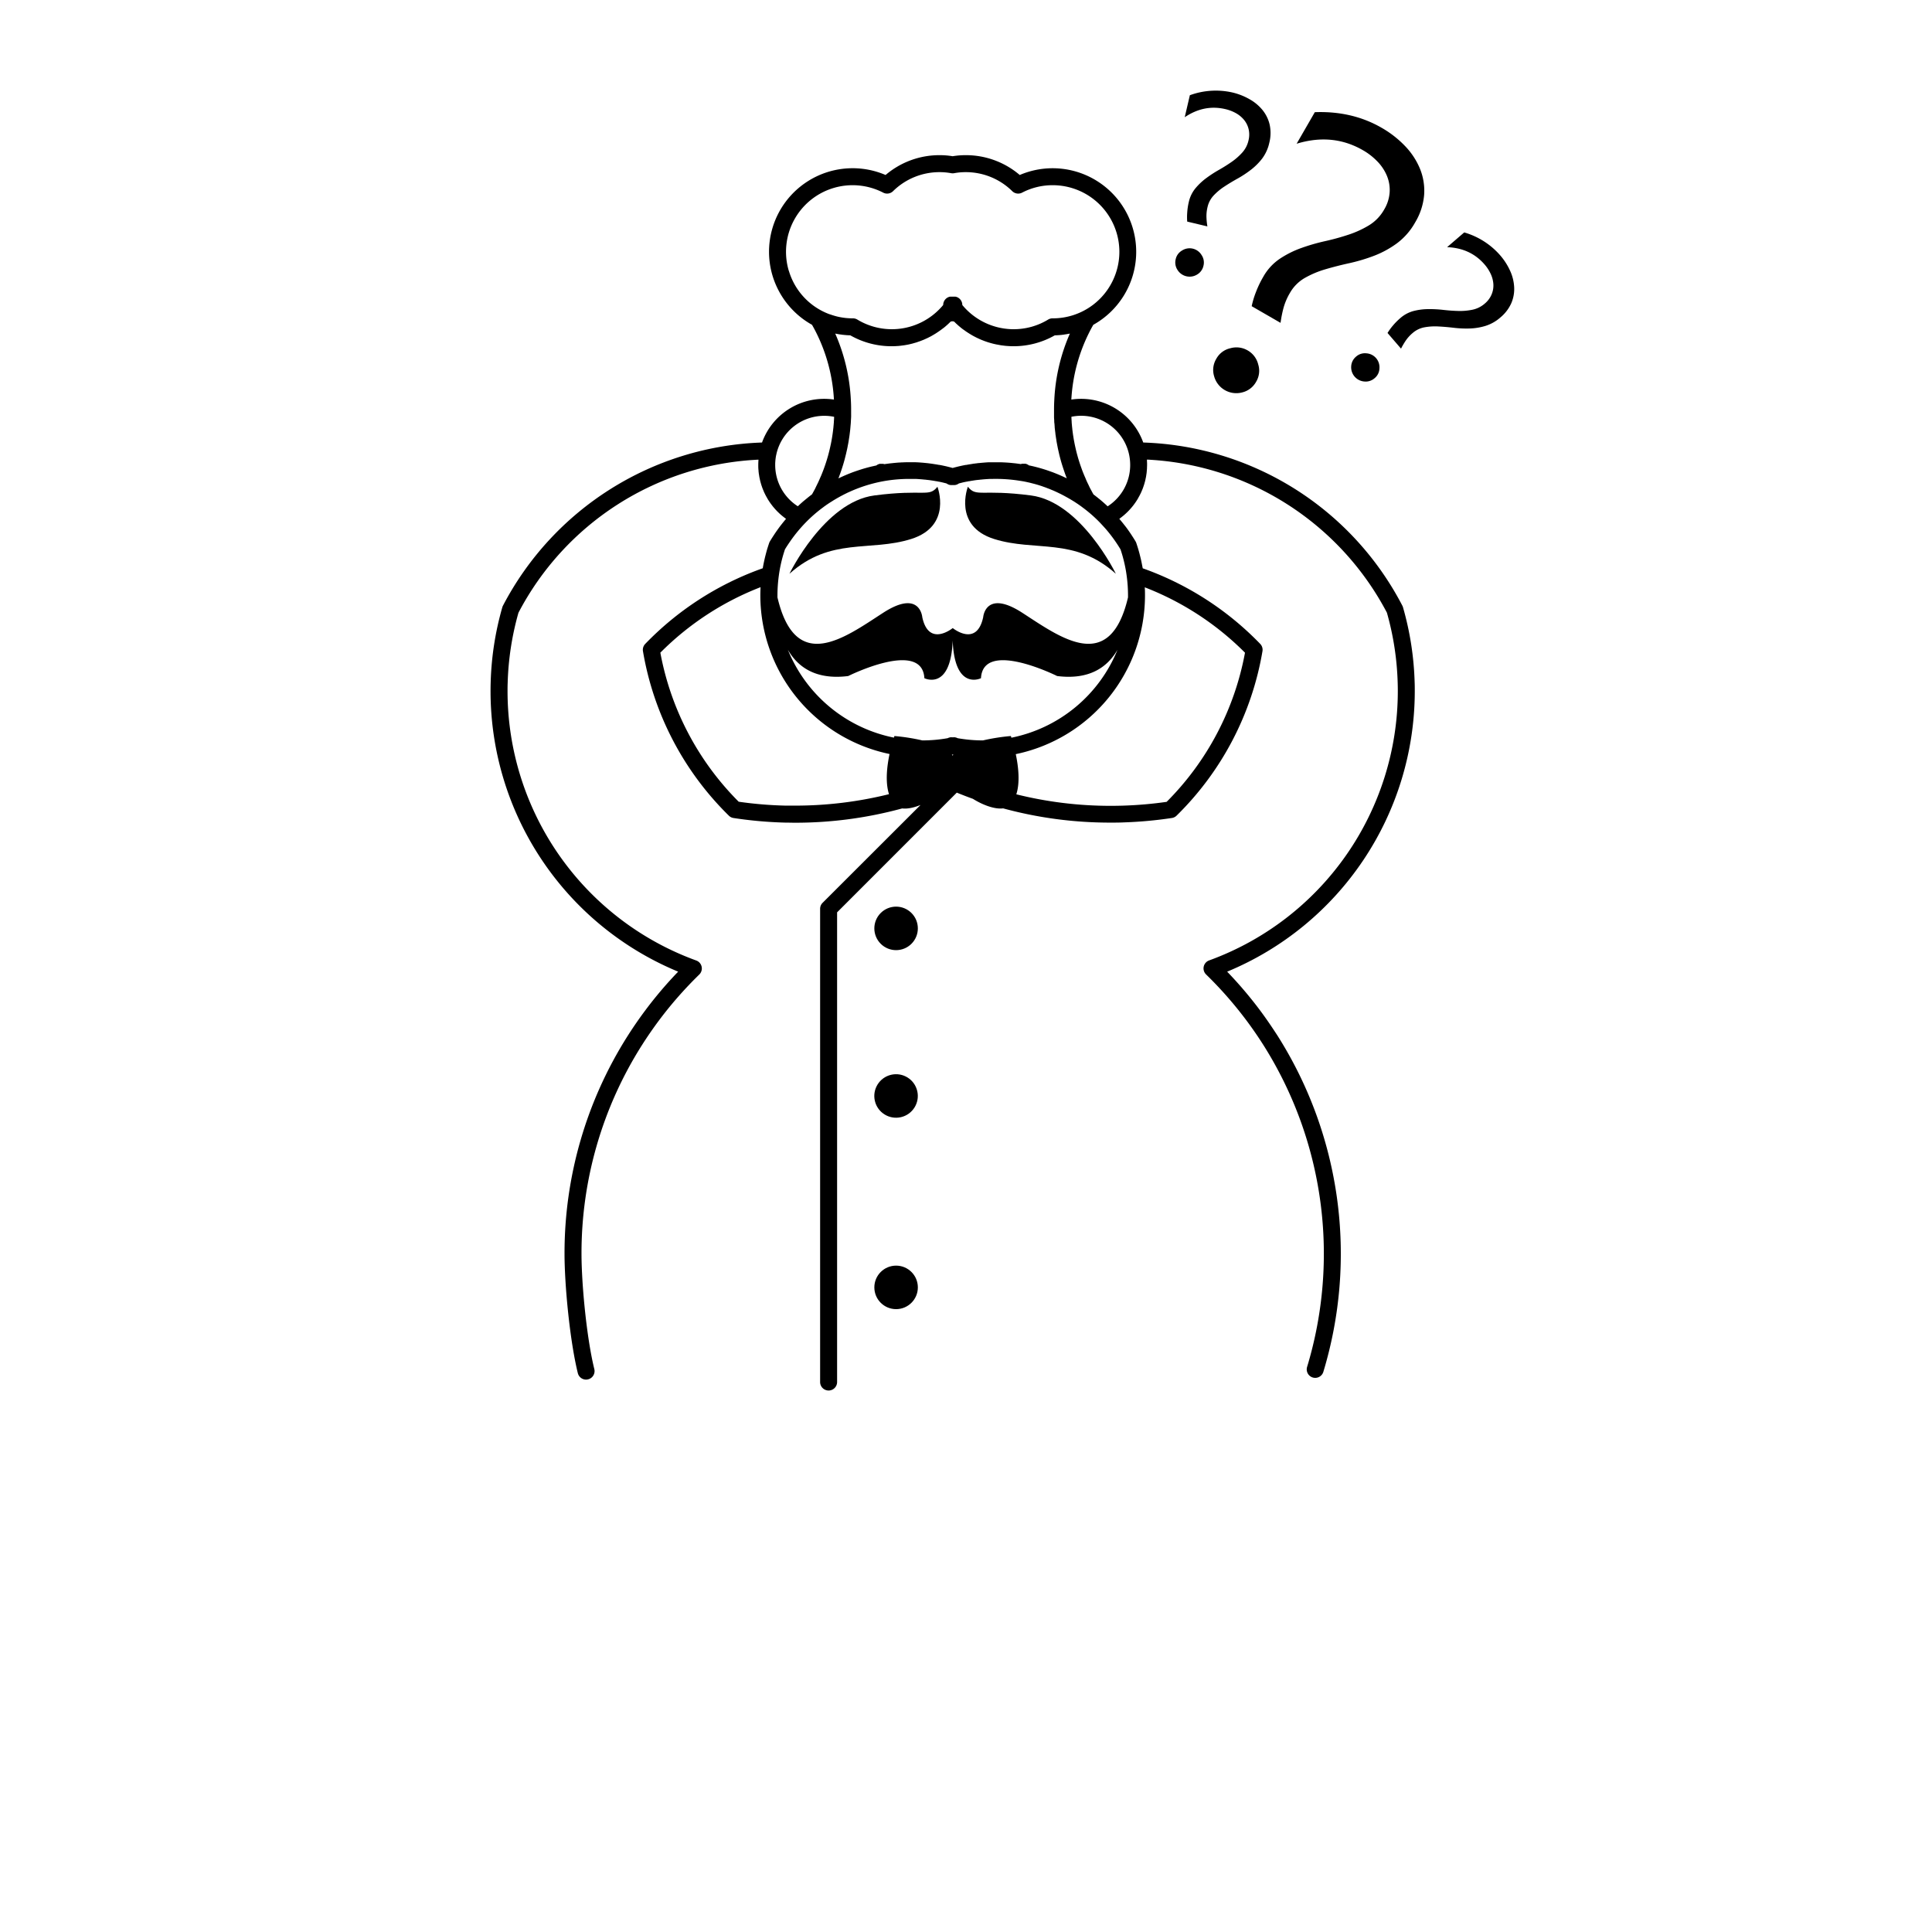 <svg id="Layer_3" data-name="Layer 3" xmlns="http://www.w3.org/2000/svg" viewBox="0 0 1024 1024"><circle cx="474.95" cy="682.34" r="11.53"/><path d="M743.61,321.84a5.37,5.37,0,0,0-.34-.83,160.55,160.55,0,0,0-137.33-86.47,35,35,0,0,0-38.11-22.76,90.08,90.08,0,0,1,9.27-35.17c.73-1.49,1.54-3,2.38-4.46a44.29,44.29,0,0,0-39-79.4,43.92,43.92,0,0,0-28.63-10.51,42.61,42.61,0,0,0-6.92.56,42.61,42.61,0,0,0-6.92-.56,43.92,43.92,0,0,0-28.63,10.51,44.31,44.31,0,0,0-61.78,40.69,43.92,43.92,0,0,0,1.84,12.61,44.47,44.47,0,0,0,20.94,26.1c.85,1.48,1.66,3,2.39,4.48A90.22,90.22,0,0,1,442,211.78a35,35,0,0,0-38.11,22.76A161.07,161.07,0,0,0,266.59,321a5.37,5.37,0,0,0-.34.83,160.24,160.24,0,0,0-6.18,39.79c-.05,1.57-.07,3.16-.07,4.75A160.95,160.95,0,0,0,359.44,515a215.24,215.24,0,0,0-17.28,20.32c-3.34,4.46-6.54,9.09-9.49,13.74a214.81,214.81,0,0,0-33.46,115.38c0,16.77,2.83,46.23,7.05,63.35a4.5,4.5,0,0,0,4.36,3.43,4.45,4.45,0,0,0,1.08-.14,4.5,4.5,0,0,0,3.3-5.44c-4.07-16.49-6.79-45-6.79-61.2A205.79,205.79,0,0,1,340.27,553.9c2.83-4.45,5.89-8.89,9.09-13.17a207.83,207.83,0,0,1,21.25-24.19,4.49,4.49,0,0,0-1.6-7.46,151.93,151.93,0,0,1-100-142.7c0-1.5,0-3,.07-4.49a151.53,151.53,0,0,1,5.71-37.12A151.51,151.51,0,0,1,402,243.63a2.44,2.44,0,0,0,0,.27c-.06.85-.1,1.7-.1,2.55s0,1.45.06,2.17c0,.24.05.48.07.71,0,.48.07,1,.13,1.44,0,.28.09.56.13.84s.12.86.2,1.28.13.59.19.88.16.81.26,1.2.17.6.25.9.21.76.33,1.14.2.6.3.9.26.74.4,1.1.24.59.36.88.29.72.45,1.07.28.58.42.87.33.68.51,1l.47.85c.19.33.37.65.57,1s.35.55.52.82.42.64.63.94.38.54.58.8l.68.9c.2.26.41.52.63.77s.48.57.73.85.45.49.68.74.52.54.78.8l.73.7c.27.26.55.51.83.76l.78.66.88.7.82.63.34.25-.31.39c-.58.68-1.15,1.38-1.7,2.08l-.52.65q-1,1.29-1.95,2.61c-.09.14-.18.27-.28.4-.55.78-1.08,1.56-1.6,2.36l-.48.73q-.9,1.38-1.74,2.79a4.83,4.83,0,0,0-.39.87c-.25.75-.5,1.51-.74,2.28-.33,1-.62,2.08-.9,3.13-.09.33-.17.66-.26,1-.19.73-.37,1.46-.53,2.2-.09.37-.17.75-.25,1.12-.16.73-.3,1.46-.44,2.19-.06.34-.13.69-.19,1,0,.13,0,.26-.07.39l-1.33.48a161.62,161.62,0,0,0-60.95,39.62,4.53,4.53,0,0,0-1.26,3.14,3.81,3.81,0,0,0,.07.75,159.31,159.31,0,0,0,45.51,87.13,4.43,4.43,0,0,0,2.48,1.25A216.82,216.82,0,0,0,416.25,436c1.69,0,3.39.06,5.08.06a215.1,215.1,0,0,0,56.86-7.58c2.65.35,6.11-.37,9.72-1.83L436,478.51a4.47,4.47,0,0,0-1.32,3.18V732.5a4.5,4.5,0,0,0,9,0V483.56l63.44-63.45q4.25,1.74,8.55,3.29c5.6,3.5,11.81,5.61,16,5.05A215.08,215.08,0,0,0,588.53,436c2.52,0,5,0,7.23-.12a217.8,217.8,0,0,0,25.38-2.33,4.43,4.43,0,0,0,2.48-1.25,159.31,159.31,0,0,0,45.51-87.13,3.94,3.94,0,0,0,.07-.77,4.5,4.5,0,0,0-1.26-3.12A161.66,161.66,0,0,0,607,301.69l-1.34-.48c0-.13,0-.26-.07-.39-.06-.34-.13-.67-.19-1-.14-.74-.28-1.48-.44-2.22l-.24-1.1c-.17-.74-.36-1.49-.55-2.23-.08-.32-.16-.65-.25-1-.28-1.05-.58-2.1-.9-3.14-.24-.76-.49-1.52-.74-2.27a4.83,4.83,0,0,0-.39-.87q-.84-1.41-1.74-2.79l-.48-.74c-.52-.79-1.06-1.58-1.61-2.36l-.27-.38c-.63-.89-1.29-1.76-2-2.63l-.49-.62c-.57-.72-1.15-1.43-1.74-2.12l-.29-.37.34-.25.8-.61.9-.72c.26-.21.51-.43.76-.65s.57-.51.85-.77l.72-.69.79-.81.67-.74c.26-.28.5-.56.74-.85l.63-.77c.23-.3.46-.59.68-.9l.58-.8c.21-.31.42-.62.62-.93s.36-.56.53-.84.38-.64.56-1,.33-.57.48-.86.34-.67.51-1,.29-.58.42-.88.3-.7.45-1.05.25-.59.37-.9.26-.72.38-1.08.21-.61.31-.91.22-.76.33-1.13.17-.61.25-.91.18-.79.26-1.19.13-.59.19-.89.14-.85.2-1.27.09-.57.13-.85c.06-.48.09-1,.13-1.44,0-.24.05-.47.07-.71,0-.72.06-1.44.06-2.17s0-1.28-.06-1.92c0-.16,0-.32,0-.48l0-.42a152.06,152.06,0,0,1,127.17,81.14,151.6,151.6,0,0,1,5.71,37.13c.05,1.46.07,3,.07,4.48a151.93,151.93,0,0,1-100,142.7,4.49,4.49,0,0,0-1.6,7.46,207.83,207.83,0,0,1,21.25,24.19c3.2,4.28,6.26,8.71,9.09,13.17a207,207,0,0,1,23.19,170.6,4.5,4.5,0,1,0,8.61,2.62,216,216,0,0,0-24.2-178c-3-4.66-6.15-9.28-9.49-13.75A216.39,216.39,0,0,0,650.42,515a161,161,0,0,0,99.44-148.64c0-1.6,0-3.2-.07-4.74A160.25,160.25,0,0,0,743.61,321.84ZM598.24,240.06a26.37,26.37,0,0,1,.78,6.39,26,26,0,0,1-11.82,21.83l-.17.1h0l0-.06c-.74-.7-1.49-1.38-2.25-2.05l-.66-.57c-.65-.56-1.3-1.11-2-1.64l-.47-.39c-.68-.54-1.37-1.08-2.07-1.6-.3-.52-.58-1-.87-1.57s-.53-.95-.78-1.43c-.35-.68-.69-1.38-1-2.08-.23-.46-.46-.92-.68-1.39-.36-.76-.69-1.54-1-2.32-.18-.41-.37-.82-.54-1.23-.5-1.2-1-2.41-1.42-3.63h0c-.85-2.32-1.6-4.65-2.23-6.94-.25-.9-.49-1.81-.71-2.73l-.21-.92c-.14-.61-.28-1.22-.41-1.84-.08-.36-.15-.72-.22-1.08l-.33-1.72c-.06-.38-.13-.75-.19-1.12l-.27-1.73-.15-1.1c-.08-.62-.16-1.24-.23-1.87,0-.32-.07-.64-.1-1-.09-.86-.17-1.73-.23-2.6,0-.07,0-.15,0-.23-.06-.88-.11-1.76-.14-2.64a25.77,25.77,0,0,1,5.2-.53A26,26,0,0,1,598.24,240.06Zm-4.34,51.13c.18.54.36,1.09.53,1.64a76.45,76.45,0,0,1,2.25,9.25c.18,1,.34,2.07.48,3.11h0a77,77,0,0,1,.71,10.44c0,.35,0,.69,0,1-9.64,40.94-35.65,21.36-56,8.18-19.6-12.68-20.76,2.31-20.76,2.31-3.46,16.15-16.14,5.77-16.14,5.77s-12.68,10.38-16.14-5.77c0,0-1.16-15-20.76-2.31-20.36,13.18-46.37,32.76-56-8.18,0-.35,0-.69,0-1a77.18,77.18,0,0,1,.71-10.45,74.84,74.84,0,0,1,2.73-12.36c.17-.55.35-1.1.53-1.64.92-1.54,1.91-3,2.94-4.49a77.46,77.46,0,0,1,7.92-9.61,74.69,74.69,0,0,1,9.6-8.35l.21-.17c.25-.19.51-.37.77-.55s.62-.45.94-.66l.83-.56,1-.64.84-.52c.33-.21.66-.43,1-.63l.79-.47,1.08-.63.71-.39c.39-.22.79-.45,1.19-.66l.58-.3,1.35-.7.4-.19c.52-.25,1-.51,1.57-.75l.14-.06a76.66,76.66,0,0,1,18.27-5.79l.85-.15H469a78.35,78.35,0,0,1,12.9-1.08l1.71,0,1.2,0c1,0,1.91.09,2.89.16.79.06,1.57.13,2.36.22h.11c.33,0,.64.06,1,.11h.12l.69.09.13,0,1.22.17,1.35.21c.48.07,1,.17,1.45.26h0l.2,0,1.16.23.13,0,.64.14.35.07c.53.12,1.05.23,1.61.38l.95.23.51.14,0,0a4.89,4.89,0,0,0,.69.42l.24.1a3.84,3.84,0,0,0,.51.19l.29.07a4,4,0,0,0,.5.08l.3,0,.16,0a3.88,3.88,0,0,0,.48,0h.2a3.88,3.88,0,0,0,.48,0h.15l.32,0a4,4,0,0,0,.48-.08l.31-.07a4.09,4.09,0,0,0,.49-.18l.25-.11a4.89,4.89,0,0,0,.69-.42l0,0,.48-.13,1-.25c.52-.14,1-.25,1.53-.36l.39-.08.64-.14.14,0,1.15-.23.21,0c.49-.09,1-.19,1.48-.26l1.3-.21,1.24-.17.13,0,.69-.09h.12c.32,0,.63-.08,1-.11h.11c.78-.09,1.57-.16,2.41-.22s1.88-.13,2.81-.16l1.25,0a80.59,80.59,0,0,1,14.59,1.06H541c.29.05.56.09.83.15l.1,0c.7.13,1.4.26,2.1.41l.65.15c.48.11,1,.21,1.45.33l.84.22,1.24.31,1,.28,1.11.32,1,.32,1,.33,1,.36,1,.35,1,.4,1,.37,1,.43,1,.4,1,.45.94.43,1,.49.93.44,1,.52.9.47,1,.55.9.5,1,.57.87.52,1,.61c.29.18.58.35.86.54s.64.42.95.63.57.37.85.57l.93.65.78.56.21.17a74.07,74.07,0,0,1,9.61,8.37c1,1.06,2,2.15,3,3.27A77.66,77.66,0,0,1,593.9,291.19Zm-89,108.73.41.07c-.15.16-.28.33-.41.49-.13-.16-.26-.33-.41-.49Zm30.85-9.81A107.38,107.38,0,0,0,521,392.43a76.84,76.84,0,0,1-13.34-1.16l-.05,0-.18-.08a4.47,4.47,0,0,0-.64-.25l-.26-.07a4.2,4.2,0,0,0-.71-.11l-.15,0a9.39,9.39,0,0,1-1.5,0l-.13,0a4.55,4.55,0,0,0-.74.11l-.25.07a5.12,5.12,0,0,0-.65.25l-.17.08-.05,0a76.84,76.84,0,0,1-13.34,1.16,107.38,107.38,0,0,0-14.77-2.32s-.11.31-.28.85a77.08,77.08,0,0,1-56.21-46.58c5.2,9.06,14.69,16.12,32,13.93,0,0,39.21-19.61,40.36,1.15,0,0,14,7,15-20,1,26.95,15,20,15,20,1.15-20.76,40.36-1.15,40.36-1.15,17.29,2.19,26.79-4.87,32-13.93A77.08,77.08,0,0,1,536.06,391C535.89,390.42,535.78,390.11,535.78,390.11ZM448.39,240.67c.08-.31.14-.61.21-.92.18-.77.36-1.54.52-2.32.08-.4.15-.79.22-1.19.14-.69.28-1.38.39-2.07.08-.45.14-.9.21-1.35.11-.64.21-1.29.3-1.93.07-.48.12-.95.18-1.43s.16-1.25.22-1.88.09-1,.13-1.49.12-1.22.16-1.83.06-1,.08-1.49.08-1.22.1-1.84,0-1,0-1.49,0-1.19,0-1.79c0-.2,0-.41,0-.6,0-1.85-.05-3.5-.14-5a99.06,99.06,0,0,0-8.28-35.24l.67.12.87.16c.43.08.86.14,1.3.2.28,0,.55.09.83.12l1.44.15c.23,0,.47.05.71.06.72.06,1.44.09,2.16.11a44.12,44.12,0,0,0,21.88,5.78q1.13,0,2.25-.06l.74-.05c.5,0,1-.07,1.49-.12l.91-.11,1.3-.17,1-.17,1.21-.22,1-.23,1.15-.28,1-.29,1.09-.31,1-.35,1.05-.36,1.05-.41c.33-.13.67-.26,1-.4l1.06-.48c.32-.14.64-.28.95-.44l1.05-.53c.31-.16.61-.31.91-.48l1-.59.86-.51c.35-.21.69-.43,1-.65l.84-.56,1-.7q.41-.28.81-.6l1-.74.79-.65.89-.78c.27-.23.53-.48.79-.72l.82-.79.37-.35.86-.13.86.13.39.37.76.74.88.79c.26.24.52.47.79.69l.91.76.82.64,1,.7.84.6,1,.66.87.55,1,.61.89.51,1.06.55c.3.16.6.32.91.46s.72.34,1.09.51l.92.41c.37.16.75.31,1.12.45l.94.37,1.15.4.95.31,1.17.34,1,.27c.4.11.81.2,1.21.29s.63.15,1,.21.84.16,1.26.23l.93.17c.44.07.89.12,1.33.17l.88.11q.75.08,1.5.12l.73.05q1.13.06,2.25.06a44.12,44.12,0,0,0,21.88-5.78c.72,0,1.44-.05,2.16-.11.24,0,.47,0,.7-.06.49,0,1-.09,1.45-.15.28,0,.55-.08.83-.12s.87-.12,1.3-.2l.86-.16.68-.12A98.89,98.89,0,0,0,558.8,212c-.09,1.57-.14,3.22-.14,5.06,0,.19,0,.4,0,.6,0,.49,0,1,0,1.48s0,1.21,0,1.81.06,1.16.09,1.75,0,1.05.09,1.57.11,1.28.16,1.91c0,.47.08.94.13,1.41.07.69.16,1.37.25,2.06,0,.41.09.83.15,1.24.1.74.22,1.48.34,2.22.06.36.1.71.16,1.06.14.78.29,1.56.44,2.34.07.31.12.62.18.92.17.82.36,1.62.54,2.43.07.27.12.54.18.81.26,1.07.54,2.14.83,3.2.52,1.88,1.13,3.79,1.79,5.7.22.65.43,1.29.67,1.94h0c.24.65.49,1.3.74,2l-.49-.23-1.53-.71-.78-.35c-.54-.24-1.08-.48-1.62-.7l-.72-.3-1.76-.7-.6-.23-2-.71-.4-.14q-3.72-1.27-7.52-2.19h0c-.8-.19-1.6-.37-2.41-.54l-.16,0h0a4.8,4.8,0,0,0-.43-.32,4.09,4.09,0,0,0-.46-.25l-.16-.07-.32-.14-.19-.05a2.8,2.8,0,0,0-.31-.09l-.2,0-.31,0h-.74l-.29,0-.23,0-.28.05-.23.07-.21.06c-.35-.06-.69-.09-1-.14-.72-.1-1.45-.2-2.18-.28l-1.28-.13c-.87-.09-1.75-.17-2.62-.23l-.87-.05c-1-.06-1.93-.1-2.89-.13l-.87,0c-.46,0-.93,0-1.4,0s-1.24,0-1.85,0H526l-1.25,0c-1.09,0-2.18.1-3.19.18s-1.79.15-2.67.25c-.46,0-.91.09-1.36.15-.3,0-.6.07-.89.12-.48,0-1,.12-1.47.2l-1.27.2c-.59.09-1.17.2-1.75.31h-.06l-.19,0q-.62.1-1.23.24h-.08l-.88.19-.37.08c-.63.14-1.26.28-1.84.43l-1,.25c-.53.13-1.06.28-1.58.42l-1.6-.43-.95-.23c-.63-.17-1.26-.31-1.93-.45l-.32-.07-.88-.19h0l-1.3-.25-.2,0h-.06c-.58-.11-1.16-.22-1.71-.3l-1.33-.21c-.48-.08-1-.15-1.45-.2-.29-.05-.59-.08-.89-.12s-.9-.11-1.36-.15c-.88-.1-1.77-.18-2.61-.24-1.07-.09-2.16-.15-3.28-.19l-1.22,0h-.12c-.61,0-1.23,0-1.85,0-1.15,0-2.3,0-3.45.08-.38,0-.76,0-1.14.06-.77,0-1.54.08-2.31.14l-1.35.13-2.08.22-1.43.19-1.39.19-.21-.06-.23-.07-.29-.05-.22,0-.3,0H467l-.22,0-.29,0-.22,0-.29.09a1.17,1.17,0,0,0-.2.06l-.31.13-.17.07a4.17,4.17,0,0,0-.46.26l-.43.31-.17,0-1.8.41c-.22.05-.45.09-.67.15q-1.23.3-2.46.63l-.48.14q-1,.27-1.95.57l-.86.27c-.52.17-1,.33-1.56.51l-1,.34-1.44.51-1,.38-1.38.55c-.34.13-.67.27-1,.42s-.89.38-1.34.57l-1,.45-1.33.62-.59.28c.25-.65.5-1.3.74-2,.94-2.56,1.76-5.13,2.45-7.64C447.86,242.81,448.13,241.74,448.39,240.67Zm-30.33-97.18a35.3,35.3,0,0,1,50.05-41.39,4.49,4.49,0,0,0,5.23-.78A35,35,0,0,1,498,91.24a33.84,33.84,0,0,1,6.1.55,4.52,4.52,0,0,0,1.64,0,33.84,33.84,0,0,1,6.1-.55,35,35,0,0,1,24.67,10.08,4.49,4.49,0,0,0,5.23.78A34.88,34.88,0,0,1,558,98.16a35.33,35.33,0,0,1,35.29,35.28,34.89,34.89,0,0,1-1.47,10.06A35.25,35.25,0,0,1,558,168.73h-.12a4.46,4.46,0,0,0-2.34.65,35.07,35.07,0,0,1-18.29,5.11c-.62,0-1.23,0-1.84-.05a35.31,35.31,0,0,1-24.15-11.38c-.39-.43-.78-.87-1.16-1.33l-.06-.08h0a4.5,4.5,0,0,0-3-4.25,4.34,4.34,0,0,0-.62-.16l-.18,0-.46,0h-.19a4,4,0,0,0-.6,0h-.11l-.51,0h-.22l-.42,0-.21,0a4.21,4.21,0,0,0-.61.16,4.52,4.52,0,0,0-3,4.25h0l-.06.07c-.38.47-.77.92-1.18,1.35a35.26,35.26,0,0,1-44.26,6.31,4.46,4.46,0,0,0-2.34-.65h-.12a35.63,35.63,0,0,1-8.08-.93c-1.07-.26-2.14-.58-3.19-.93l-.93-.31-.06,0a35.14,35.14,0,0,1-21.57-23Zm18.83,76.9a25.8,25.8,0,0,1,5.21.53c0,.88-.08,1.76-.14,2.64a2.64,2.64,0,0,0,0,.28c-.07.86-.14,1.71-.23,2.56,0,.31-.07.63-.1.94-.07.63-.15,1.26-.23,1.89l-.15,1.07-.27,1.76c-.06.37-.13.73-.19,1.1l-.33,1.76c-.07.35-.14.69-.22,1-.13.64-.27,1.27-.42,1.9-.07.29-.13.58-.2.87-.23.92-.46,1.84-.71,2.75-.63,2.27-1.38,4.6-2.23,6.93-.45,1.22-.92,2.43-1.42,3.63-.16.4-.35.78-.52,1.18-.34.79-.68,1.59-1.05,2.37-.21.47-.45.92-.67,1.38-.34.7-.68,1.4-1,2.09-.25.48-.51.94-.77,1.42s-.58,1.06-.88,1.58c-.7.52-1.39,1.06-2.07,1.6l-.46.38c-.66.54-1.32,1.09-2,1.64l-.67.58c-.74.66-1.47,1.32-2.19,2l-.12.11h0a2,2,0,0,1-.19-.12,26,26,0,0,1-11.8-21.81c0-.58,0-1.16.06-1.73a24.22,24.22,0,0,1,.38-3.08c.07-.36.15-.7.23-1,0-.17.07-.35.11-.52A26,26,0,0,1,436.89,220.39ZM416.45,427a208,208,0,0,1-24.93-2.07,150.39,150.39,0,0,1-41.52-79,152.55,152.55,0,0,1,53.11-34.71c-.07,1.47-.12,2.94-.12,4.42a86,86,0,0,0,68.49,84c-1.36,6.44-2.35,14.88-.29,21.29A206.51,206.51,0,0,1,421.33,427C419.7,427,418.07,427,416.45,427Zm243.41-81a150.39,150.39,0,0,1-41.52,79,208.79,208.79,0,0,1-22.88,2c-2.18.07-4.51.11-6.93.11A206.57,206.57,0,0,1,538.67,421c2.06-6.41,1.07-14.85-.29-21.29a86,86,0,0,0,68.49-84c0-1.48,0-2.95-.13-4.42A152.5,152.5,0,0,1,659.86,345.93Z"/><circle cx="474.95" cy="492.07" r="11.53" transform="translate(-208.84 479.96) rotate(-45)"/><circle cx="474.95" cy="580.86" r="11.53" transform="translate(-120.75 124.66) rotate(-13.28)"/><path d="M463.42,262.6c-26.53,3.45-45,41.51-45,41.51,21.91-19.61,42.67-11.53,64.58-18.45S496.86,258,496.86,258C492.25,263.75,489.94,259.14,463.42,262.6Z"/><path d="M546.44,262.6c-26.52-3.46-28.83,1.15-33.44-4.62,0,0-8.07,20.76,13.84,27.68s42.67-1.16,64.58,18.45C591.42,304.11,573,266.05,546.44,262.6Z"/><path d="M665.6,155a46.63,46.63,0,0,0-2.18,7.29l15.3,8.83a63.28,63.28,0,0,1,1.39-7.24,32.46,32.46,0,0,1,3.53-8.54,21.24,21.24,0,0,1,7.9-8,50.44,50.44,0,0,1,11-4.63q6-1.77,12.7-3.24a92.82,92.82,0,0,0,13.09-3.92A52,52,0,0,0,740.35,129a35.14,35.14,0,0,0,9.71-11.12,33.7,33.7,0,0,0,4.76-14.61,30.8,30.8,0,0,0-2.16-13.72,38.57,38.57,0,0,0-7.9-12.09,54.54,54.54,0,0,0-12.49-9.74q-15.59-9-35.39-8.26l-9.64,16.72q19.07-5.83,35.13,3.43a34.11,34.11,0,0,1,7.77,6.07,24.24,24.24,0,0,1,5,7.62,19.59,19.59,0,0,1,1.4,8.66,20.49,20.49,0,0,1-2.9,9.09,23,23,0,0,1-8,8.34,52.72,52.72,0,0,1-10.91,5q-6,2-12.5,3.44a105.24,105.24,0,0,0-12.62,3.66,52.27,52.27,0,0,0-11.33,5.69,28.08,28.08,0,0,0-8.75,9.58A54.18,54.18,0,0,0,665.6,155Z"/><path d="M661.28,185.73a11.74,11.74,0,0,0-9.22-1.14,11.22,11.22,0,0,0-7.41,5.61,11.39,11.39,0,0,0-1.14,9.22A12.18,12.18,0,0,0,658.33,208a11.47,11.47,0,0,0,7.41-5.6,11.22,11.22,0,0,0,1.14-9.22A11.7,11.7,0,0,0,661.28,185.73Z"/><path d="M724.2,187.27a7,7,0,0,0-5.48,1.77,7.14,7.14,0,0,0-2.56,5.16,7.55,7.55,0,0,0,6.93,8,7.11,7.11,0,0,0,5.49-1.76,6.92,6.92,0,0,0,2.55-5.17,7.4,7.4,0,0,0-6.93-8Z"/><path d="M802.54,152.22a23.67,23.67,0,0,0-2.15-8.7,33.83,33.83,0,0,0-5.32-8.26,40,40,0,0,0-19-12.07L767,131q12.36.48,19.87,9.19a21.31,21.31,0,0,1,3.31,5.14,15.16,15.16,0,0,1,1.35,5.48,12.27,12.27,0,0,1-1,5.36,12.8,12.8,0,0,1-3.56,4.73,14.3,14.3,0,0,1-6.41,3.23,32.49,32.49,0,0,1-7.41.69q-3.88-.08-8-.55a64.2,64.2,0,0,0-8.14-.43,32.2,32.2,0,0,0-7.8,1,17.45,17.45,0,0,0-7.08,3.82,33.3,33.3,0,0,0-3.94,4,29.57,29.57,0,0,0-2.77,3.83l7.15,8.29a41.73,41.73,0,0,1,2.3-3.95,20,20,0,0,1,3.81-4.28,13.24,13.24,0,0,1,6.26-3.06,31.09,31.09,0,0,1,7.37-.46q3.88.19,8.1.69a56.81,56.81,0,0,0,8.46.39,32.19,32.19,0,0,0,8.4-1.36,21.78,21.78,0,0,0,8-4.52,20.92,20.92,0,0,0,5.77-7.58A19,19,0,0,0,802.54,152.22Z"/><path d="M649.4,57.82A21.12,21.12,0,0,1,655.1,60a15.06,15.06,0,0,1,4.33,3.62,12.27,12.27,0,0,1,2.38,4.89,12.77,12.77,0,0,1-.08,5.92,14.23,14.23,0,0,1-3.28,6.4,32.52,32.52,0,0,1-5.58,4.92c-2.12,1.48-4.38,2.91-6.8,4.28a65.19,65.19,0,0,0-6.83,4.45,32.55,32.55,0,0,0-5.7,5.41,17.4,17.4,0,0,0-3.47,7.26,33.06,33.06,0,0,0-.82,5.58,30.3,30.3,0,0,0,0,4.72L639.94,120a39.94,39.94,0,0,1-.48-4.54,20.35,20.35,0,0,1,.56-5.71,13.23,13.23,0,0,1,3.26-6.16A30.86,30.86,0,0,1,649,98.84c2.18-1.43,4.49-2.84,7-4.22A57.87,57.87,0,0,0,663,90a32.38,32.38,0,0,0,6-6,21.73,21.73,0,0,0,3.76-8.34,21,21,0,0,0,.2-9.53,19.18,19.18,0,0,0-3.75-7.75,24,24,0,0,0-6.87-5.76A33.89,33.89,0,0,0,653.14,49a40,40,0,0,0-22.49,1.47l-2.72,11.66Q638.19,55.21,649.4,57.82Z"/><path d="M628.81,146.43a7.5,7.5,0,0,0,5.66-.91,7.11,7.11,0,0,0,3.39-4.66,7,7,0,0,0-1-5.68,7.4,7.4,0,0,0-10.34-2.41,7,7,0,0,0-3.39,4.66,7.17,7.17,0,0,0,1,5.68A7.53,7.53,0,0,0,628.81,146.43Z"/></svg>
